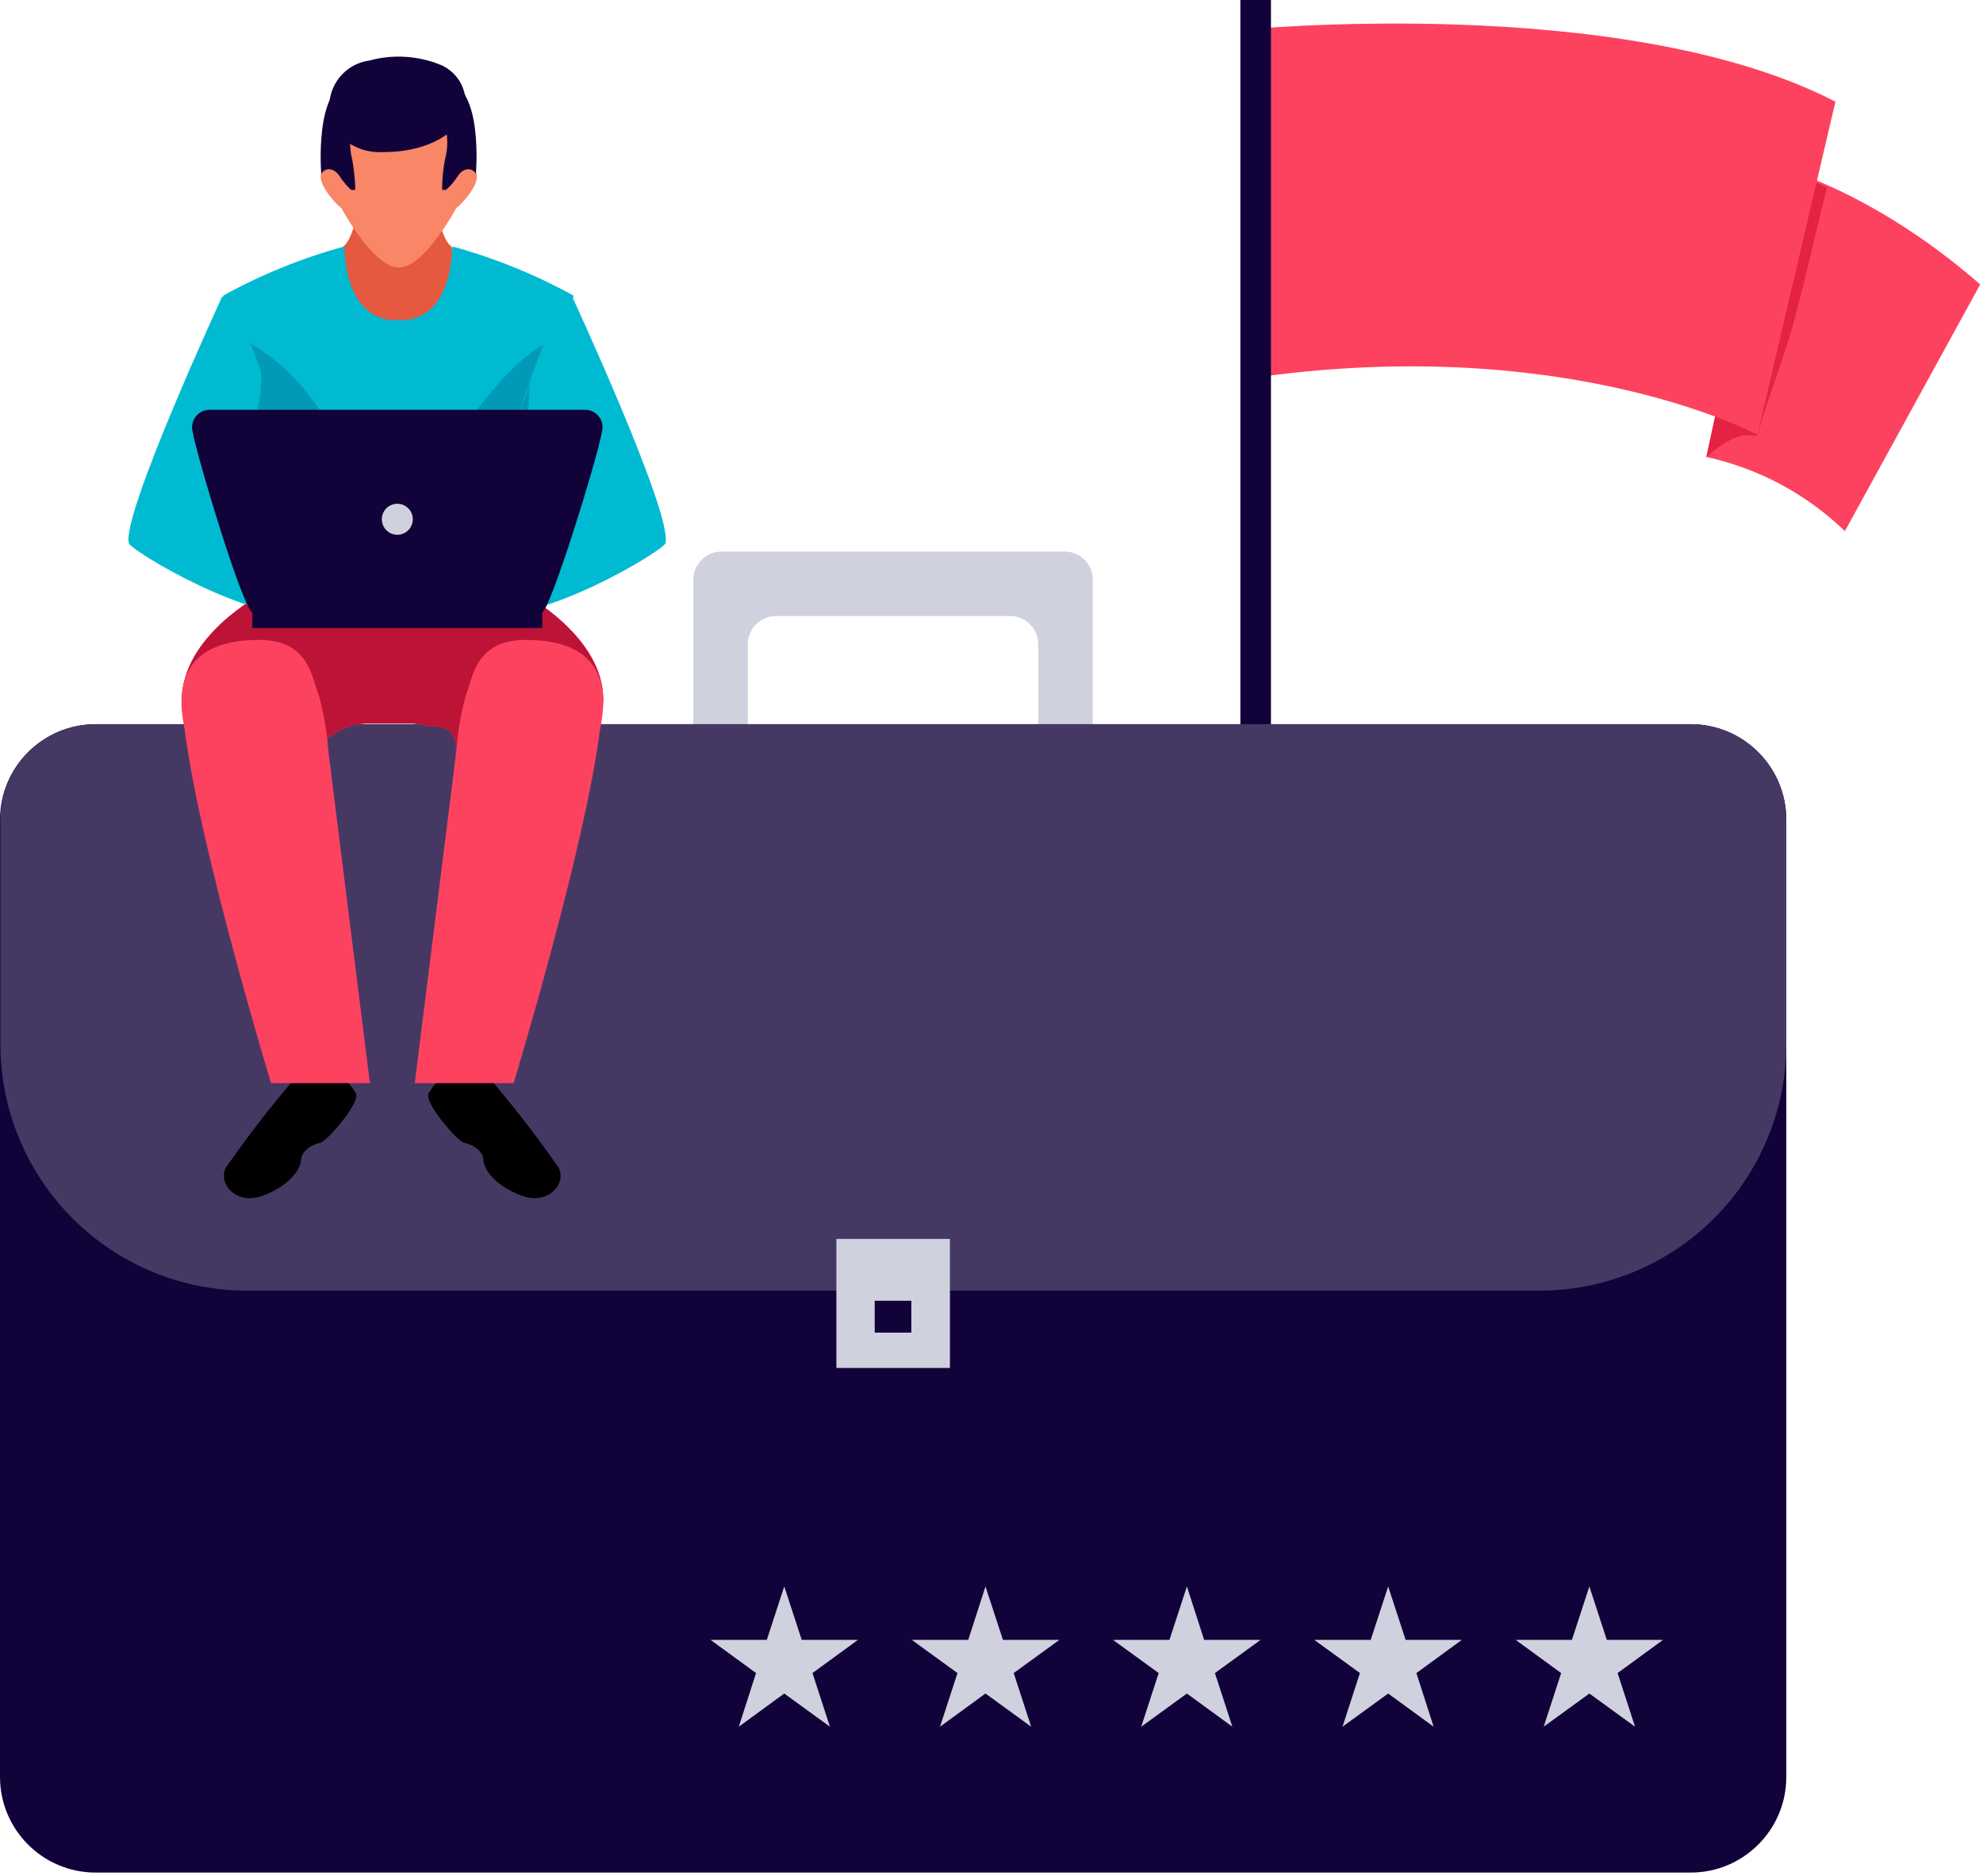 <svg width="223" height="211" viewBox="0 0 223 211" fill="none" xmlns="http://www.w3.org/2000/svg">
<path d="M199.014 18.487C199.014 18.487 209.99 20.91 222.685 31.982L207.47 59.724C203.15 55.555 197.756 52.669 191.891 51.389L199.014 18.487Z" fill="#FD425F"/>
<path d="M201.752 36.101C203.084 31.255 204.175 26.095 205.459 21.103C203.377 20.074 201.223 19.2 199.014 18.487L191.891 51.389C195.864 47.925 196.93 49.257 197.633 48.967C198.82 44.605 200.613 40.341 201.752 36.101Z" fill="#E42244"/>
<path d="M139.533 3.368C139.533 3.368 182.515 -0.921 206.405 11.436L197.634 48.894C197.634 48.894 176.555 37.555 141.568 42.401L139.533 3.368Z" fill="#FD425F"/>
<path d="M142.927 0H139.486V147.311H142.927V0Z" fill="#110239"/>
<path d="M145.565 142.877H136.867V149.783H145.565V142.877Z" fill="#110239"/>
<path d="M148.959 148.28H133.477V151.745H148.959V148.28Z" fill="#110239"/>
<path d="M77.967 65.2V89.744H84.097V72.444C84.097 71.603 84.431 70.795 85.026 70.2C85.622 69.605 86.429 69.27 87.271 69.27H113.607C114.445 69.277 115.246 69.614 115.836 70.209C116.426 70.803 116.757 71.607 116.757 72.444V89.744H122.887V65.2C122.89 64.784 122.811 64.372 122.654 63.987C122.497 63.602 122.266 63.252 121.973 62.957C121.68 62.662 121.332 62.428 120.948 62.268C120.565 62.108 120.153 62.026 119.737 62.026H81.141C80.299 62.026 79.492 62.36 78.897 62.956C78.301 63.551 77.967 64.358 77.967 65.2Z" fill="#D0D1DE"/>
<path d="M190.124 81.433H10.758C4.816 81.433 0 86.249 0 92.191V199.815C0 205.756 4.816 210.573 10.758 210.573H190.124C196.065 210.573 200.881 205.756 200.881 199.815V92.191C200.881 86.249 196.065 81.433 190.124 81.433Z" fill="#110239"/>
<path d="M200.88 117.413V92.191C200.88 90.776 200.601 89.375 200.058 88.068C199.516 86.761 198.722 85.575 197.72 84.575C196.719 83.576 195.53 82.784 194.222 82.245C192.914 81.706 191.513 81.43 190.098 81.433H10.805C7.951 81.433 5.215 82.566 3.198 84.584C1.18 86.601 0.047 89.338 0.047 92.191V117.413C0.047 124.764 2.967 131.814 8.165 137.012C13.363 142.21 20.413 145.131 27.765 145.131H173.138C180.491 145.131 187.544 142.211 192.746 137.014C197.948 131.816 200.873 124.766 200.88 117.413Z" fill="#453964"/>
<path d="M106.825 139.316H94.057V153.829H106.825V139.316Z" fill="#D0D1DE"/>
<path d="M102.486 146.269H98.367V149.855H102.486V146.269Z" fill="#110239"/>
<path d="M48.045 17.469H41.31C41.31 17.469 40.341 26.628 38.596 27.718C38.596 27.718 36.416 38.548 44.678 38.548C54.66 38.548 50.759 27.718 50.759 27.718C49.015 26.628 48.045 17.469 48.045 17.469Z" fill="#F88667"/>
<path d="M48.045 17.469H41.31C41.31 17.469 40.341 26.628 38.596 27.718C38.596 27.718 36.416 38.548 44.678 38.548C54.66 38.548 50.759 27.718 50.759 27.718C49.015 26.628 48.045 17.469 48.045 17.469Z" fill="#E45940"/>
<path d="M53.426 19.262C52.481 18.196 51.367 19.843 51.367 19.843C51.367 19.843 52.893 13.786 51.367 11.121C49.84 8.456 44.849 9.861 44.849 9.861C44.849 9.861 39.858 8.456 38.331 11.121C36.805 13.786 38.331 19.843 38.331 19.843C38.331 19.843 37.217 18.196 36.272 19.262C35.327 20.328 37.823 23.042 38.38 23.381C38.38 23.381 41.966 30.092 44.849 30.092C47.732 30.092 51.318 23.381 51.318 23.381C51.875 23.042 54.347 20.352 53.426 19.262Z" fill="#F88667"/>
<path d="M43.614 12.26C43.614 12.26 39.834 12.938 39.422 14.949C39.305 15.962 39.37 16.988 39.616 17.978C39.816 19.082 39.929 20.2 39.955 21.321C39.791 21.381 39.611 21.381 39.447 21.321C38.961 20.87 38.538 20.357 38.187 19.795C37.46 18.729 36.442 18.898 36.127 19.577C36.127 19.577 35.303 9.643 39.447 9.28C43.59 8.916 43.614 12.26 43.614 12.26Z" fill="#110239"/>
<path d="M46.033 12.26C46.033 12.26 49.813 12.938 50.225 14.949C50.367 15.961 50.301 16.992 50.031 17.978C49.825 19.081 49.72 20.2 49.716 21.321C49.872 21.381 50.044 21.381 50.201 21.321C50.693 20.871 51.125 20.357 51.485 19.795C52.187 18.729 53.229 18.898 53.52 19.577C53.52 19.577 54.368 9.643 50.201 9.28C46.033 8.916 46.033 12.26 46.033 12.26Z" fill="#110239"/>
<path d="M52.261 10.588C52.109 9.861 51.782 9.181 51.309 8.607C50.837 8.033 50.233 7.582 49.548 7.293C47 6.255 44.182 6.085 41.528 6.808C40.614 6.934 39.75 7.301 39.024 7.87C38.298 8.439 37.736 9.191 37.396 10.049C37.056 10.906 36.95 11.839 37.088 12.751C37.227 13.663 37.605 14.522 38.184 15.24C38.816 15.874 39.574 16.367 40.409 16.689C41.243 17.01 42.137 17.152 43.03 17.106C50.347 17.106 53.303 12.817 52.261 10.588Z" fill="#110239"/>
<path d="M50.879 27.718C50.516 36.925 44.798 35.98 44.798 35.98C44.798 35.98 39.056 36.925 38.716 27.718C33.974 29.011 29.403 30.866 25.1 33.242C26.312 38.818 26.986 44.498 27.111 50.202L32.344 70.458L44.798 71.088L57.227 70.458L62.461 50.202C62.586 44.496 63.268 38.816 64.496 33.242C60.191 30.869 55.62 29.015 50.879 27.718Z" fill="#00BAD1"/>
<g style="mix-blend-mode:multiply" opacity="0.32">
<path d="M61.448 38.572C55.754 41.601 52.992 48.579 47.468 51.995C41.944 55.411 37.776 48.385 34.942 44.727C32.608 41.515 29.441 39.002 25.783 37.458C26.514 41.693 26.919 45.978 26.995 50.275L32.228 70.53L44.682 71.16L57.111 70.53L62.344 50.275C62.43 46.044 62.826 41.825 63.532 37.652C62.805 37.894 62.102 38.209 61.448 38.572Z" fill="#00547A"/>
</g>
<path d="M67.838 78.671C67.838 71.548 59.019 66.872 59.019 66.872H29.29C29.29 66.872 20.471 71.548 20.471 78.671C20.564 80.512 20.799 82.342 21.173 84.147H31.034C30.622 84.874 30.259 85.552 29.968 86.133C29.889 86.3 29.8 86.462 29.702 86.618H36.849C37.407 86.618 37.237 86.836 37.067 86.037C36.898 85.237 36.147 84.268 36.849 83.081C38.028 82.045 39.522 81.439 41.089 81.361H41.792C43.343 81.361 44.869 81.361 46.42 81.361C47.009 81.406 47.592 81.503 48.164 81.651C48.649 81.651 50.151 81.651 50.781 82.451C51.109 82.965 51.285 83.561 51.29 84.171C51.27 84.985 51.181 85.795 51.023 86.594H59.988C59.374 85.816 58.799 85.007 58.268 84.171H67.038C67.447 82.361 67.714 80.522 67.838 78.671Z" fill="#FD425F"/>
<path d="M67.838 78.671C67.838 71.548 59.019 66.872 59.019 66.872H29.29C29.29 66.872 20.471 71.548 20.471 78.671C20.564 80.512 20.799 82.342 21.173 84.147H31.034C30.622 84.874 30.259 85.552 29.968 86.133C29.889 86.3 29.8 86.462 29.702 86.618H36.849C37.407 86.618 37.237 86.836 37.067 86.037C36.898 85.237 36.147 84.268 36.849 83.081C38.028 82.045 39.522 81.439 41.089 81.361H41.792C43.343 81.361 44.869 81.361 46.42 81.361C47.009 81.406 47.592 81.503 48.164 81.651C48.649 81.651 50.151 81.651 50.781 82.451C51.109 82.965 51.285 83.561 51.29 84.171C51.27 84.985 51.181 85.795 51.023 86.594H59.988C59.374 85.816 58.799 85.007 58.268 84.171H67.038C67.447 82.361 67.714 80.522 67.838 78.671Z" fill="#BD1337"/>
<path d="M24.981 33.363C24.981 33.363 13.666 57.834 14.49 61.081C14.684 61.905 28.446 70.215 34.939 69.004L37.58 68.519C37.58 68.519 27.961 33.072 24.981 33.363Z" fill="#00BAD1"/>
<path d="M64.349 33.363C64.349 33.363 75.664 57.834 74.84 61.081C74.622 61.905 60.86 70.215 54.391 69.004L51.75 68.519C51.75 68.519 61.369 33.072 64.349 33.363Z" fill="#00BAD1"/>
<g style="mix-blend-mode:multiply" opacity="0.32">
<path d="M29.39 41.795C29.416 43.03 29.31 44.264 29.075 45.477C28.081 49.887 26.506 54.491 28.154 58.997C29.59 62.494 31.299 65.872 33.266 69.101C33.867 69.135 34.469 69.094 35.059 68.979L37.7 68.495C37.7 68.495 33.169 52.213 29.39 41.795Z" fill="#00547A"/>
</g>
<g style="mix-blend-mode:multiply" opacity="0.32">
<path d="M58.151 68.761C59.024 66.701 59.453 64.481 59.411 62.244C59.266 57.737 59.241 53.231 59.411 48.7C59.411 46.762 59.411 44.848 59.605 43.006C55.922 53.4 51.852 68.398 51.852 68.398L54.492 68.883C55.709 69.069 56.95 69.028 58.151 68.761Z" fill="#00547A"/>
</g>
<path d="M33.388 120.999C30.532 124.302 27.855 127.755 25.369 131.345C24.521 133.162 26.58 135.463 29.366 134.518C32.153 133.574 33.8 131.684 33.849 130.472C33.897 129.261 35.375 128.607 36.029 128.51C36.684 128.413 40.415 124.173 40.051 123.01C39.505 122.033 38.733 121.202 37.798 120.587L33.388 120.999Z" fill="black"/>
<path d="M54.828 120.999C57.685 124.302 60.362 127.755 62.848 131.345C63.696 133.162 61.637 135.463 58.85 134.518C56.064 133.574 54.416 131.684 54.368 130.472C54.32 129.261 52.842 128.607 52.188 128.51C51.533 128.413 47.802 124.173 48.166 123.01C48.712 122.033 49.484 121.202 50.419 120.587L54.828 120.999Z" fill="black"/>
<path d="M35.882 78.283C35.034 76.248 34.865 71.96 29.098 71.96C18.026 71.96 20.618 80.852 20.788 82.16C22.459 95.413 30.479 121.798 30.479 121.798H41.6C41.6 121.798 37.554 89.453 36.924 84.462C36.777 82.373 36.428 80.304 35.882 78.283Z" fill="#FD425F"/>
<path d="M52.359 78.283C53.207 76.248 53.376 71.96 59.143 71.96C70.24 71.96 67.623 80.852 67.453 82.16C65.781 95.413 57.762 121.798 57.762 121.798H46.641C46.641 121.798 50.687 89.453 51.317 84.462C51.464 82.373 51.812 80.304 52.359 78.283Z" fill="#FD425F"/>
<path d="M60.985 68.689H28.373V70.627H60.985V68.689Z" fill="#110239"/>
<path d="M65.782 46.083H23.576C23.267 46.081 22.962 46.151 22.685 46.289C22.409 46.427 22.169 46.628 21.985 46.876C21.801 47.123 21.678 47.411 21.626 47.716C21.574 48.02 21.594 48.332 21.686 48.627C22.073 51.05 27.404 68.931 28.47 68.931H60.888C61.833 68.931 67.284 51.171 67.672 48.627C67.764 48.332 67.784 48.02 67.732 47.716C67.68 47.411 67.557 47.123 67.373 46.876C67.189 46.628 66.949 46.427 66.672 46.289C66.396 46.151 66.091 46.081 65.782 46.083Z" fill="#110239"/>
<path d="M46.425 58.392C46.425 58.736 46.322 59.074 46.13 59.361C45.939 59.648 45.666 59.871 45.348 60.003C45.029 60.135 44.678 60.17 44.34 60.102C44.001 60.035 43.691 59.869 43.447 59.625C43.203 59.381 43.036 59.07 42.969 58.732C42.902 58.393 42.936 58.043 43.068 57.724C43.2 57.405 43.424 57.133 43.711 56.941C43.998 56.749 44.335 56.647 44.68 56.647C44.909 56.647 45.136 56.692 45.348 56.78C45.559 56.867 45.752 56.996 45.914 57.158C46.076 57.32 46.204 57.512 46.292 57.724C46.379 57.936 46.425 58.162 46.425 58.392Z" fill="#D0D1DE"/>
<path d="M88.194 178.397L90.157 184.406H96.481L91.368 188.137L93.331 194.17L88.194 190.439L83.082 194.17L85.02 188.137L79.908 184.406H86.232L88.194 178.397Z" fill="#D0D1DE"/>
<path d="M110.823 178.397L112.786 184.406H119.134L113.997 188.137L115.96 194.17L110.823 190.439L105.711 194.17L107.674 188.137L102.537 184.406H108.885L110.823 178.397Z" fill="#D0D1DE"/>
<path d="M133.475 178.397L135.413 184.406H141.761L136.624 188.137L138.587 194.17L133.475 190.439L128.338 194.17L130.301 188.137L125.164 184.406H131.512L133.475 178.397Z" fill="#D0D1DE"/>
<path d="M156.107 178.397L158.07 184.406H164.394L159.281 188.137L161.22 194.17L156.107 190.439L150.971 194.17L152.933 188.137L147.797 184.406H154.145L156.107 178.397Z" fill="#D0D1DE"/>
<path d="M178.733 178.397L180.696 184.406H187.02L181.907 188.137L183.87 194.17L178.733 190.439L173.597 194.17L175.56 188.137L170.447 184.406H176.771L178.733 178.397Z" fill="#D0D1DE"/>
</svg>
